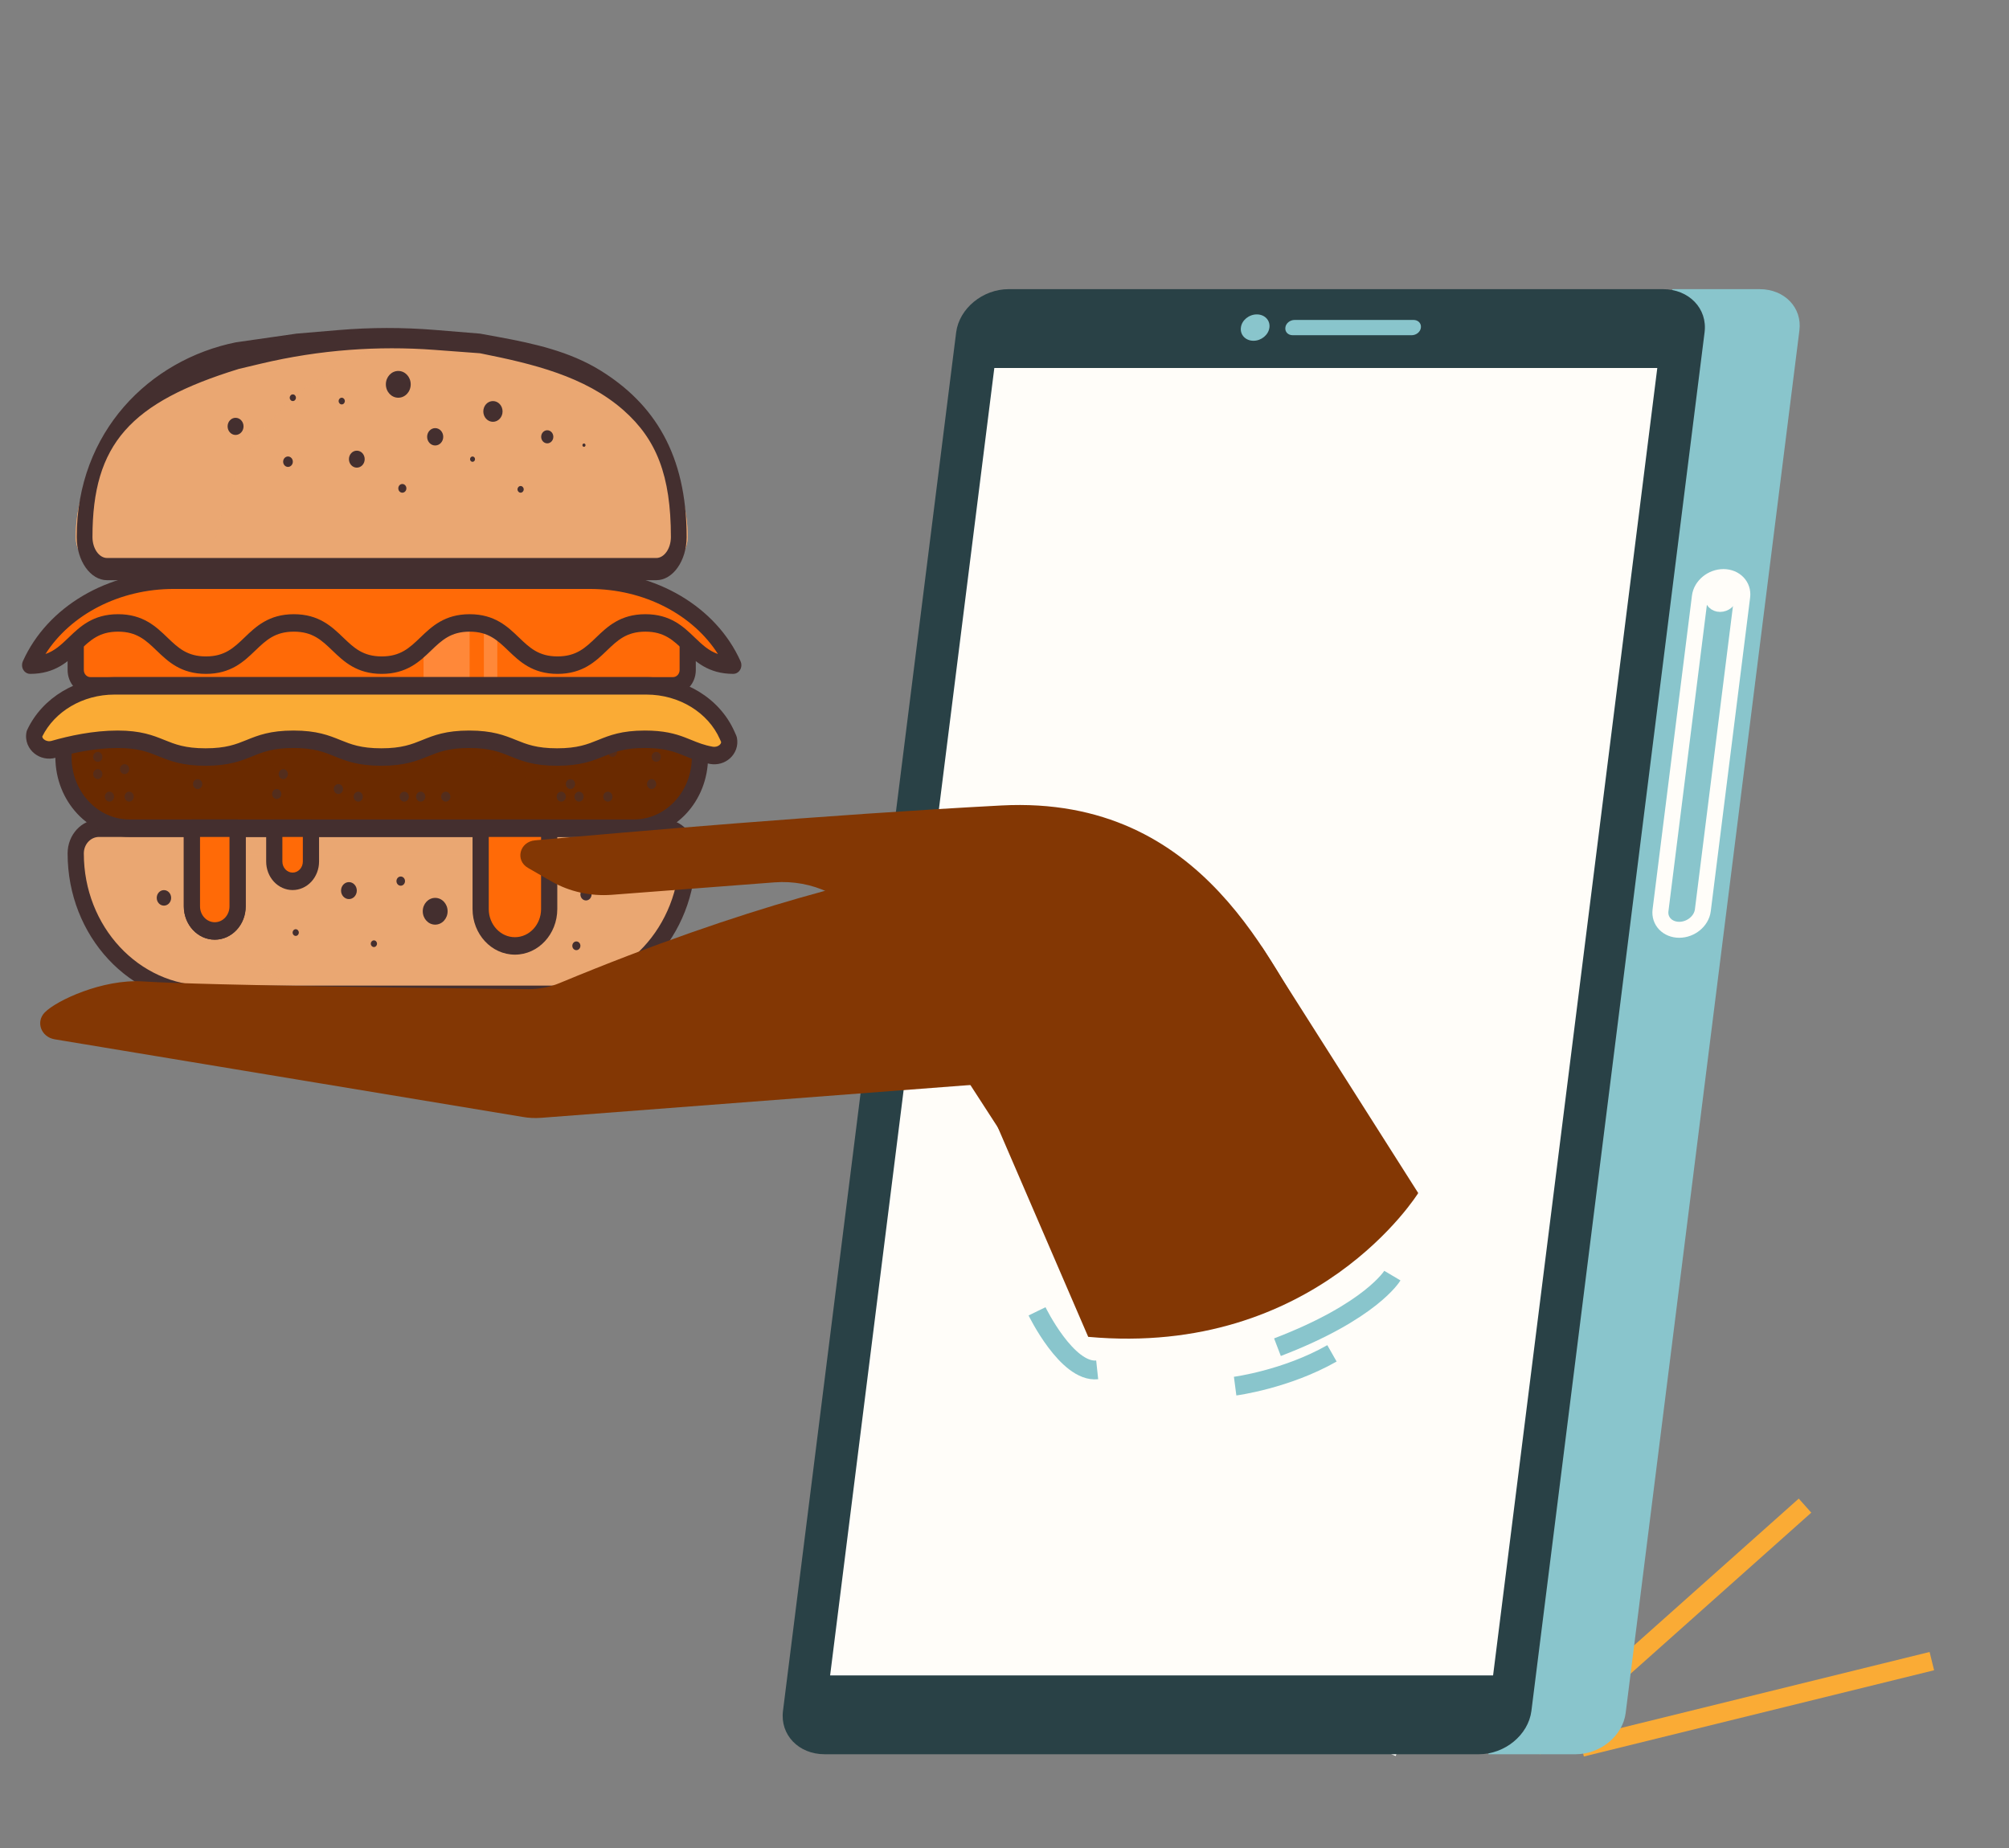 <svg width="200" height="184" viewBox="0 0 200 184" fill="none" xmlns="http://www.w3.org/2000/svg">
<rect x="0" y="0" width="200" height="184" fill="#808080" stroke="none"/>
<path d="M55.424 99H20.576C13.375 99 7.538 92.736 7.538 84.98V84.968C7.538 83.591 8.574 82.463 9.853 82.463H66.147C67.426 82.463 68.462 83.603 68.462 84.98V84.968C68.462 92.724 62.625 99 55.424 99Z" fill="#EAA772"/>
<g opacity="0.25">
<path d="M20.653 84.98V84.968C20.653 83.591 21.689 82.463 22.968 82.463H9.853C8.574 82.463 7.538 83.591 7.538 84.968V84.98C7.538 92.736 13.375 99 20.576 99H33.691C26.49 99 20.653 92.736 20.653 84.98Z" fill="#EAA772"/>
<path d="M7.59 85.107H68.407C68.179 83.797 67.255 82.8 66.147 82.8H9.853C8.741 82.8 7.814 83.793 7.59 85.107Z" fill="#EAA772"/>
</g>
<path fill-rule="evenodd" clip-rule="evenodd" d="M9.853 83.332C9.025 83.332 8.345 84.065 8.345 84.968V84.98C8.345 92.254 13.819 98.131 20.576 98.131H55.424C62.177 98.131 67.651 92.248 67.655 84.977C67.654 84.07 66.969 83.332 66.147 83.332H9.853ZM69.269 84.983C69.261 93.213 63.065 99.869 55.424 99.869H20.576C12.931 99.869 6.731 93.218 6.731 84.98V84.968C6.731 83.116 8.124 81.594 9.853 81.594H66.147C67.874 81.594 69.257 83.12 69.269 84.956C69.269 84.96 69.269 84.964 69.269 84.968" fill="#442F2F"/>
<path d="M40.431 33H35.404C19.968 33 7.541 42.282 7.541 53.476V53.449C7.541 55.85 10.139 57.77 13.451 57.77H62.384C65.695 57.77 68.46 55.857 68.46 53.456V53.459C68.459 42.266 55.867 33 40.431 33Z" fill="#EAA772"/>
<path d="M40.431 33H35.404C19.968 33 7.541 42.282 7.541 53.476V53.449C7.541 55.85 10.139 57.77 13.451 57.77H62.384C65.695 57.77 68.46 55.857 68.46 53.456V53.459C68.459 42.266 55.867 33 40.431 33Z" fill="#EAA772"/>
<g opacity="0.3">
<path d="M7.541 53.476L7.541 53.458L7.541 53.449V53.476Z" fill="#EAA772"/>
<path d="M44.538 33.222C43.173 33.074 41.803 33 40.431 33H35.404C19.977 33 7.554 42.273 7.541 53.458C7.548 55.855 10.144 57.77 13.451 57.77H21.38V54.099C23.261 42.986 31.49 34.664 44.538 33.222Z" fill="#EAA772"/>
</g>
<path d="M69.681 75.375C69.681 79.289 66.735 82.463 63.101 82.463H12.899C9.265 82.463 6.319 79.289 6.319 75.375C6.319 71.461 9.265 68.288 12.899 68.288H63.101C66.735 68.288 69.681 71.461 69.681 75.375Z" fill="#6A2A00"/>
<g opacity="0.6">
<path d="M9.735 77.572C9.989 77.572 10.194 77.35 10.194 77.076C10.194 76.803 9.989 76.581 9.735 76.581C9.481 76.581 9.275 76.803 9.275 77.076C9.275 77.35 9.481 77.572 9.735 77.572Z" fill="#442F2F"/>
<path d="M12.861 79.816C13.115 79.816 13.321 79.594 13.321 79.321C13.321 79.047 13.115 78.825 12.861 78.825C12.607 78.825 12.401 79.047 12.401 79.321C12.401 79.594 12.607 79.816 12.861 79.816Z" fill="#442F2F"/>
<path d="M10.899 79.816C11.153 79.816 11.359 79.594 11.359 79.321C11.359 79.047 11.153 78.825 10.899 78.825C10.645 78.825 10.439 79.047 10.439 79.321C10.439 79.594 10.645 79.816 10.899 79.816Z" fill="#442F2F"/>
<path d="M9.735 75.855C9.989 75.855 10.194 75.633 10.194 75.359C10.194 75.086 9.989 74.864 9.735 74.864C9.481 74.864 9.275 75.086 9.275 75.359C9.275 75.633 9.481 75.855 9.735 75.855Z" fill="#442F2F"/>
<path d="M12.401 77.077C12.655 77.077 12.861 76.855 12.861 76.581C12.861 76.308 12.655 76.086 12.401 76.086C12.147 76.086 11.941 76.308 11.941 76.581C11.941 76.855 12.147 77.077 12.401 77.077Z" fill="#442F2F"/>
<path d="M19.674 78.563C19.928 78.563 20.134 78.341 20.134 78.067C20.134 77.794 19.928 77.572 19.674 77.572C19.42 77.572 19.214 77.794 19.214 78.067C19.214 78.341 19.42 78.563 19.674 78.563Z" fill="#442F2F"/>
<path d="M28.201 77.572C28.455 77.572 28.66 77.35 28.66 77.076C28.66 76.803 28.455 76.581 28.201 76.581C27.947 76.581 27.741 76.803 27.741 77.076C27.741 77.35 27.947 77.572 28.201 77.572Z" fill="#442F2F"/>
<path d="M60.513 79.816C60.767 79.816 60.973 79.594 60.973 79.321C60.973 79.047 60.767 78.825 60.513 78.825C60.259 78.825 60.053 79.047 60.053 79.321C60.053 79.594 60.259 79.816 60.513 79.816Z" fill="#442F2F"/>
<path d="M57.647 79.816C57.901 79.816 58.107 79.594 58.107 79.321C58.107 79.047 57.901 78.825 57.647 78.825C57.393 78.825 57.187 79.047 57.187 79.321C57.187 79.594 57.393 79.816 57.647 79.816Z" fill="#442F2F"/>
<path d="M55.873 79.816C56.127 79.816 56.333 79.594 56.333 79.321C56.333 79.047 56.127 78.825 55.873 78.825C55.618 78.825 55.413 79.047 55.413 79.321C55.413 79.594 55.618 79.816 55.873 79.816Z" fill="#442F2F"/>
<path d="M56.792 78.563C57.046 78.563 57.252 78.341 57.252 78.067C57.252 77.794 57.046 77.572 56.792 77.572C56.538 77.572 56.332 77.794 56.332 78.067C56.332 78.341 56.538 78.563 56.792 78.563Z" fill="#442F2F"/>
<path d="M65.329 75.855C65.583 75.855 65.789 75.633 65.789 75.359C65.789 75.086 65.583 74.864 65.329 74.864C65.075 74.864 64.869 75.086 64.869 75.359C64.869 75.633 65.075 75.855 65.329 75.855Z" fill="#442F2F"/>
<path d="M64.869 78.563C65.123 78.563 65.329 78.341 65.329 78.067C65.329 77.794 65.123 77.572 64.869 77.572C64.615 77.572 64.409 77.794 64.409 78.067C64.409 78.341 64.615 78.563 64.869 78.563Z" fill="#442F2F"/>
<path d="M60.973 75.359C61.227 75.359 61.433 75.138 61.433 74.864C61.433 74.591 61.227 74.369 60.973 74.369C60.719 74.369 60.513 74.591 60.513 74.864C60.513 75.138 60.719 75.359 60.973 75.359Z" fill="#442F2F"/>
<path d="M44.378 79.816C44.632 79.816 44.838 79.594 44.838 79.321C44.838 79.047 44.632 78.825 44.378 78.825C44.124 78.825 43.918 79.047 43.918 79.321C43.918 79.594 44.124 79.816 44.378 79.816Z" fill="#442F2F"/>
<path d="M40.245 79.816C40.499 79.816 40.705 79.594 40.705 79.321C40.705 79.047 40.499 78.825 40.245 78.825C39.991 78.825 39.785 79.047 39.785 79.321C39.785 79.594 39.991 79.816 40.245 79.816Z" fill="#442F2F"/>
<path d="M41.879 79.816C42.133 79.816 42.339 79.594 42.339 79.321C42.339 79.047 42.133 78.825 41.879 78.825C41.625 78.825 41.419 79.047 41.419 79.321C41.419 79.594 41.625 79.816 41.879 79.816Z" fill="#442F2F"/>
<path d="M35.664 79.816C35.918 79.816 36.124 79.594 36.124 79.321C36.124 79.047 35.918 78.825 35.664 78.825C35.41 78.825 35.204 79.047 35.204 79.321C35.204 79.594 35.41 79.816 35.664 79.816Z" fill="#442F2F"/>
<path d="M33.688 79.058C33.942 79.058 34.148 78.836 34.148 78.562C34.148 78.289 33.942 78.067 33.688 78.067C33.434 78.067 33.228 78.289 33.228 78.562C33.228 78.836 33.434 79.058 33.688 79.058Z" fill="#442F2F"/>
<path d="M27.546 79.553C27.8 79.553 28.006 79.332 28.006 79.058C28.006 78.784 27.8 78.562 27.546 78.562C27.292 78.562 27.086 78.784 27.086 79.058C27.086 79.332 27.292 79.553 27.546 79.553Z" fill="#442F2F"/>
</g>
<g opacity="0.15">
<path d="M19.106 78.634V72.117C19.106 70.002 20.698 68.288 22.661 68.288H12.899C9.265 68.288 6.319 71.461 6.319 75.375C6.319 79.289 9.265 82.463 12.899 82.463H22.661C20.698 82.463 19.106 80.748 19.106 78.634Z" fill="#6A2A00"/>
<path d="M63.101 69.374H12.899C9.265 69.374 6.319 72.547 6.319 76.462C6.319 76.564 6.322 76.666 6.327 76.768C7.799 76.383 9.759 75.998 11.702 75.998C13.671 75.998 14.592 76.369 15.659 76.799C16.783 77.252 18.057 77.765 20.463 77.765C22.87 77.765 24.142 77.251 25.263 76.799C26.326 76.369 27.245 75.998 29.213 75.998C31.181 75.998 32.099 76.369 33.163 76.799C34.284 77.251 35.555 77.765 37.962 77.765C40.37 77.765 41.641 77.251 42.762 76.798C43.825 76.369 44.743 75.998 46.711 75.998C48.678 75.998 49.596 76.369 50.659 76.798C51.78 77.251 53.05 77.765 55.458 77.765C57.864 77.765 59.134 77.251 60.254 76.798C61.316 76.368 62.233 75.997 64.2 75.997C66.158 75.997 67.06 76.365 68.104 76.792C68.553 76.975 69.044 77.174 69.628 77.343C69.661 77.054 69.68 76.76 69.68 76.462C69.681 72.547 66.735 69.374 63.101 69.374Z" fill="#6A2A00"/>
</g>
<path fill-rule="evenodd" clip-rule="evenodd" d="M12.899 69.157C9.711 69.157 7.126 71.941 7.126 75.375C7.126 78.809 9.711 81.593 12.899 81.593H63.101C66.289 81.593 68.874 78.809 68.874 75.375C68.874 71.941 66.289 69.157 63.101 69.157H12.899ZM5.512 75.375C5.512 70.981 8.82 67.418 12.899 67.418H63.101C67.18 67.418 70.488 70.981 70.488 75.375C70.488 79.769 67.18 83.332 63.101 83.332H12.899C8.82 83.332 5.512 79.769 5.512 75.375Z" fill="#442F2F"/>
<path d="M68.462 66.713C68.462 67.13 68.308 67.531 68.034 67.826C67.76 68.122 67.388 68.288 67 68.288H9C8.612 68.288 8.24 68.122 7.966 67.826C7.692 67.531 7.538 67.13 7.538 66.713V63.038C7.538 62.62 7.692 62.219 7.966 61.924C8.24 61.628 8.612 61.462 9 61.462H67C67.388 61.462 67.76 61.628 68.034 61.924C68.308 62.219 68.462 62.62 68.462 63.038V66.713H68.462Z" fill="#FF6A07"/>
<path d="M68.462 66.713C68.462 67.13 68.308 67.531 68.034 67.826C67.76 68.122 67.388 68.288 67 68.288H9C8.612 68.288 8.24 68.122 7.966 67.826C7.692 67.531 7.538 67.13 7.538 66.713V63.038C7.538 62.62 7.692 62.219 7.966 61.924C8.24 61.628 8.612 61.462 9 61.462H67C67.388 61.462 67.76 61.628 68.034 61.924C68.308 62.219 68.462 62.62 68.462 63.038V66.713H68.462Z" fill="#FF6A07"/>
<path opacity="0.3" d="M18.611 66.713V63.038C18.611 62.831 18.649 62.626 18.722 62.435C18.796 62.244 18.903 62.07 19.039 61.924C19.175 61.778 19.336 61.661 19.514 61.582C19.691 61.503 19.881 61.462 20.073 61.462H9C8.612 61.462 8.24 61.628 7.966 61.924C7.692 62.219 7.538 62.62 7.538 63.038V66.713C7.538 67.13 7.692 67.531 7.966 67.826C8.24 68.122 8.612 68.288 9 68.288H20.073C19.881 68.288 19.691 68.247 19.514 68.168C19.336 68.089 19.175 67.972 19.039 67.826C18.903 67.68 18.796 67.506 18.722 67.315C18.649 67.124 18.611 66.919 18.611 66.713Z" fill="#FF6A07"/>
<path opacity="0.2" d="M42.167 61.463H46.752V68.288H42.167V61.463ZM48.172 61.463H49.507V68.288H48.172V61.463Z" fill="white"/>
<path fill-rule="evenodd" clip-rule="evenodd" d="M9 62.331C8.826 62.331 8.66 62.406 8.537 62.538C8.414 62.671 8.345 62.85 8.345 63.037V66.713C8.345 66.9 8.414 67.079 8.537 67.212C8.66 67.344 8.826 67.418 9 67.418H67C67.174 67.418 67.34 67.344 67.463 67.212C67.586 67.079 67.655 66.9 67.655 66.713C67.655 66.706 67.655 66.699 67.656 66.693V63.037C67.656 62.85 67.586 62.671 67.463 62.538C67.341 62.406 67.174 62.331 67 62.331H9ZM69.269 66.738C69.269 66.729 69.269 66.721 69.269 66.713V63.037C69.269 62.389 69.03 61.767 68.605 61.309C68.179 60.851 67.602 60.593 67 60.593H9C8.398 60.593 7.821 60.851 7.396 61.309C6.97 61.767 6.731 62.389 6.731 63.037V66.713C6.731 67.361 6.97 67.983 7.396 68.441C7.821 68.899 8.398 69.157 9 69.157H67C67.602 69.157 68.179 68.899 68.604 68.441C69.025 67.988 69.263 67.377 69.269 66.738Z" fill="#442F2F"/>
<path d="M3 66.227V66.225C5.282 61.131 10.962 57.77 17.294 57.77H58.706C65.038 57.77 70.718 61.131 73 66.225V66.226C68.626 66.226 68.626 62.023 64.251 62.023C59.877 62.023 59.877 66.227 55.503 66.227C51.128 66.227 51.128 62.023 46.753 62.023C42.378 62.023 42.378 66.227 38.003 66.227C33.628 66.227 33.628 62.023 29.253 62.023C24.878 62.023 24.878 66.227 20.503 66.227C16.127 66.227 16.127 62.023 11.751 62.023C7.376 62.023 7.376 66.227 3 66.227Z" fill="#FF6A07"/>
<path d="M65.052 59.02C62.638 57.687 61.703 57.77 58.706 57.77H17.294C10.962 57.77 5.282 61.131 3 66.225V66.227C7.376 66.227 7.376 62.023 11.751 62.023C14.556 62.023 16.801 64.541 18.315 65.781L18.792 65.193C19.69 64.084 20.402 62.816 20.897 61.444C21.416 60.007 22.684 59.045 24.116 59.044L65.052 59.02Z" fill="#FF6A07"/>
<path fill-rule="evenodd" clip-rule="evenodd" d="M17.294 58.639C11.855 58.639 7.012 61.214 4.526 65.121C5.457 64.798 6.107 64.179 6.839 63.477L6.855 63.461C7.966 62.394 9.256 61.154 11.751 61.154C14.247 61.154 15.537 62.394 16.648 63.461L16.664 63.477C17.737 64.508 18.634 65.358 20.503 65.358C22.37 65.358 23.267 64.508 24.34 63.477L24.357 63.461C25.467 62.394 26.758 61.154 29.253 61.154C31.748 61.154 33.038 62.394 34.149 63.461L34.165 63.476C35.238 64.507 36.135 65.358 38.003 65.358C39.871 65.358 40.768 64.507 41.841 63.476L41.857 63.461C42.968 62.394 44.258 61.154 46.753 61.154C49.248 61.154 50.538 62.394 51.649 63.461L51.665 63.476C52.738 64.507 53.635 65.357 55.503 65.357C57.37 65.357 58.267 64.507 59.34 63.476L59.356 63.461C60.467 62.393 61.757 61.154 64.251 61.154C66.746 61.154 68.036 62.393 69.147 63.46L69.163 63.476C69.894 64.178 70.543 64.797 71.473 65.119C68.987 61.213 64.144 58.639 58.706 58.639H17.294ZM2.273 65.847C4.721 60.384 10.73 56.901 17.294 56.901H58.706C65.27 56.901 71.279 60.384 73.727 65.847C73.779 65.965 73.807 66.094 73.807 66.225V66.226C73.807 66.706 73.446 67.095 73 67.095C70.505 67.095 69.215 65.855 68.105 64.788L68.089 64.773C67.016 63.742 66.119 62.892 64.251 62.892C62.384 62.892 61.487 63.742 60.414 64.773L60.398 64.789C59.288 65.856 57.998 67.096 55.503 67.096C53.008 67.096 51.718 65.856 50.607 64.789L50.591 64.773C49.518 63.742 48.621 62.892 46.753 62.892C44.885 62.892 43.988 63.742 42.915 64.773L42.899 64.789C41.788 65.856 40.498 67.096 38.003 67.096C35.508 67.096 34.218 65.856 33.107 64.789L33.091 64.774C32.017 63.742 31.12 62.892 29.253 62.892C27.385 62.892 26.488 63.743 25.415 64.774L25.399 64.789C24.288 65.856 22.998 67.096 20.503 67.096C18.007 67.096 16.717 65.856 15.606 64.789L15.59 64.774C14.517 63.743 13.619 62.892 11.751 62.892C9.883 62.892 8.986 63.743 7.913 64.774L7.897 64.789C6.786 65.856 5.495 67.096 3 67.096C2.554 67.096 2.193 66.707 2.193 66.227V66.225C2.193 66.094 2.221 65.965 2.273 65.847Z" fill="#442F2F"/>
<path d="M3.429 73.061C3.22 74.07 4.274 74.913 5.354 74.603C7.027 74.123 9.366 73.608 11.702 73.608C16.078 73.608 16.088 75.375 20.463 75.375C24.838 75.375 24.838 73.608 29.213 73.608C33.588 73.608 33.587 75.375 37.962 75.375C42.337 75.375 42.336 73.608 46.711 73.608C51.086 73.608 51.083 75.375 55.458 75.375C59.832 75.375 59.826 73.607 64.2 73.607C67.734 73.607 68.364 74.761 70.814 75.204C71.851 75.392 72.767 74.563 72.571 73.621L72.388 73.209C71.07 70.236 67.888 68.288 64.351 68.288H11.398C7.926 68.288 4.788 70.167 3.429 73.061Z" fill="#FAAB35"/>
<path d="M69.472 69.812C68.017 68.845 66.236 68.288 64.352 68.288H11.398C7.925 68.288 4.788 70.167 3.428 73.061C3.219 74.07 4.274 74.913 5.354 74.603C7.027 74.123 9.366 73.608 11.702 73.608C13.835 73.608 14.931 74.028 16 74.458L16.409 74.112C16.973 73.635 17.61 72.812 18.161 72.012C19.114 70.631 20.614 69.812 22.212 69.812H69.472Z" fill="#FAAB35"/>
<path fill-rule="evenodd" clip-rule="evenodd" d="M2.709 72.669C4.23 69.431 7.678 67.418 11.398 67.418H64.351C68.139 67.418 71.64 69.505 73.116 72.835C73.116 72.835 73.116 72.835 73.116 72.835L73.299 73.247C73.325 73.306 73.345 73.367 73.358 73.431C73.534 74.274 73.195 75.031 72.673 75.502C72.155 75.97 71.428 76.196 70.681 76.061C69.656 75.876 68.891 75.563 68.21 75.284C68.016 75.205 67.829 75.129 67.645 75.059C66.817 74.745 65.867 74.476 64.2 74.476C62.16 74.476 61.171 74.877 60.127 75.299L60.113 75.305C58.978 75.764 57.782 76.244 55.458 76.244C53.133 76.244 51.937 75.764 50.801 75.305L50.787 75.299C49.742 74.877 48.752 74.477 46.711 74.477C44.67 74.477 43.679 74.877 42.634 75.299L42.62 75.305C41.484 75.764 40.287 76.244 37.962 76.244C35.638 76.244 34.441 75.764 33.304 75.305L33.291 75.299C32.245 74.877 31.254 74.477 29.213 74.477C27.172 74.477 26.181 74.877 25.135 75.299L25.122 75.305C23.985 75.764 22.788 76.244 20.463 76.244C18.138 76.244 16.939 75.764 15.8 75.305L15.786 75.3C14.737 74.877 13.744 74.477 11.702 74.477C9.465 74.477 7.202 74.972 5.562 75.442C4.784 75.666 3.996 75.48 3.427 75.024C2.852 74.565 2.454 73.776 2.641 72.872C2.656 72.802 2.678 72.733 2.709 72.669ZM4.21 73.327C4.213 73.418 4.258 73.524 4.389 73.629C4.564 73.769 4.844 73.85 5.146 73.763C6.852 73.273 9.267 72.738 11.702 72.738C14.027 72.738 15.227 73.218 16.365 73.677L16.379 73.683C17.428 74.106 18.421 74.506 20.463 74.506C22.505 74.506 23.495 74.106 24.541 73.683L24.555 73.677C25.691 73.218 26.888 72.738 29.213 72.738C31.538 72.738 32.735 73.218 33.871 73.677L33.885 73.683C34.931 74.106 35.921 74.506 37.962 74.506C40.004 74.506 40.994 74.106 42.039 73.683L42.053 73.677C43.189 73.218 44.386 72.738 46.711 72.738C49.036 72.738 50.232 73.218 51.368 73.678L51.382 73.683C52.427 74.106 53.416 74.506 55.458 74.506C57.498 74.506 58.487 74.106 59.531 73.683L59.545 73.678C60.68 73.218 61.876 72.738 64.2 72.738C66.067 72.738 67.199 73.046 68.182 73.42C68.423 73.511 68.644 73.602 68.858 73.689C69.512 73.955 70.093 74.192 70.948 74.347C71.238 74.399 71.487 74.305 71.637 74.17C71.752 74.066 71.79 73.964 71.79 73.877L71.66 73.584C70.5 70.967 67.638 69.157 64.351 69.157H11.398C8.226 69.157 5.441 70.845 4.21 73.327ZM18.299 82.462C18.299 81.982 18.661 81.593 19.106 81.593H23.653C24.099 81.593 24.46 81.982 24.46 82.462V90.243C24.46 92.076 23.081 93.561 21.38 93.561C19.679 93.561 18.299 92.076 18.299 90.243V82.462ZM19.913 83.331V90.243C19.913 91.116 20.57 91.823 21.38 91.823C22.19 91.823 22.846 91.116 22.846 90.243V83.331H19.913Z" fill="#442F2F"/>
<path d="M21.38 92.692C20.124 92.692 19.106 91.596 19.106 90.243V82.462H23.653V90.243C23.653 91.596 22.635 92.692 21.38 92.692ZM29.13 87.751C28.89 87.751 28.653 87.7 28.432 87.601C28.21 87.502 28.009 87.358 27.839 87.175C27.67 86.992 27.535 86.776 27.444 86.537C27.352 86.298 27.305 86.043 27.305 85.784V82.462H30.956V85.784C30.956 86.043 30.909 86.298 30.817 86.537C30.725 86.776 30.591 86.992 30.421 87.175C30.252 87.358 30.05 87.502 29.829 87.601C29.607 87.7 29.37 87.751 29.13 87.751Z" fill="#FF6A07"/>
<path fill-rule="evenodd" clip-rule="evenodd" d="M18.299 82.462C18.299 81.982 18.661 81.593 19.106 81.593H23.653C24.099 81.593 24.46 81.982 24.46 82.462V90.243C24.46 92.076 23.081 93.561 21.38 93.561C19.679 93.561 18.299 92.076 18.299 90.243V82.462ZM19.913 83.332V90.243C19.913 91.116 20.57 91.823 21.38 91.823C22.19 91.823 22.846 91.116 22.846 90.243V83.332H19.913ZM26.498 82.462C26.498 81.982 26.859 81.593 27.305 81.593H30.956C31.401 81.593 31.763 81.982 31.763 82.462V85.784C31.763 85.784 31.763 85.784 31.763 85.784C31.763 86.157 31.695 86.525 31.562 86.87C31.43 87.213 31.236 87.526 30.992 87.79C30.747 88.053 30.457 88.262 30.138 88.404C29.818 88.547 29.476 88.62 29.13 88.62C28.785 88.62 28.442 88.547 28.123 88.404C27.803 88.262 27.513 88.053 27.269 87.79C27.024 87.526 26.83 87.214 26.698 86.87C26.566 86.525 26.498 86.157 26.498 85.784V82.462ZM28.111 83.332V85.784C28.111 85.928 28.138 86.071 28.189 86.204C28.24 86.338 28.315 86.459 28.41 86.56C28.504 86.662 28.617 86.743 28.74 86.798C28.864 86.853 28.997 86.882 29.13 86.882C29.264 86.882 29.396 86.853 29.52 86.798C29.644 86.743 29.756 86.662 29.851 86.56C29.945 86.459 30.02 86.338 30.071 86.204C30.123 86.071 30.149 85.929 30.149 85.784V83.332H28.111Z" fill="#442F2F"/>
<path d="M51.261 94.182C49.377 94.182 47.85 92.537 47.85 90.508V82.463H54.672V90.508C54.672 92.537 53.145 94.182 51.261 94.182Z" fill="#FF6A07"/>
<path fill-rule="evenodd" clip-rule="evenodd" d="M47.043 82.463C47.043 81.983 47.404 81.594 47.85 81.594H54.672C55.117 81.594 55.479 81.983 55.479 82.463V90.508C55.479 90.508 55.479 90.508 55.479 90.508C55.479 93.017 53.59 95.051 51.261 95.051C48.931 95.051 47.043 93.017 47.043 90.508V82.463ZM48.657 83.332V90.508C48.657 92.058 49.823 93.313 51.261 93.313C52.699 93.313 53.865 92.057 53.865 90.508V83.332H48.657Z" fill="#442F2F"/>
<path d="M16.32 90.171C16.716 90.171 17.038 89.826 17.038 89.399C17.038 88.972 16.716 88.626 16.32 88.626C15.924 88.626 15.603 88.972 15.603 89.399C15.603 89.826 15.924 90.171 16.32 90.171Z" fill="#442F2F"/>
<path d="M57.378 94.605C57.6 94.605 57.781 94.41 57.781 94.171C57.781 93.931 57.6 93.736 57.378 93.736C57.155 93.736 56.974 93.931 56.974 94.171C56.974 94.41 57.155 94.605 57.378 94.605Z" fill="#442F2F"/>
<path d="M37.223 94.295C37.394 94.295 37.532 94.146 37.532 93.962C37.532 93.778 37.394 93.629 37.223 93.629C37.052 93.629 36.913 93.778 36.913 93.962C36.913 94.146 37.052 94.295 37.223 94.295Z" fill="#442F2F"/>
<path d="M34.737 89.519C35.17 89.519 35.521 89.14 35.521 88.674C35.521 88.207 35.17 87.829 34.737 87.829C34.303 87.829 33.952 88.207 33.952 88.674C33.952 89.14 34.303 89.519 34.737 89.519Z" fill="#442F2F"/>
<path d="M29.439 93.186C29.61 93.186 29.749 93.037 29.749 92.853C29.749 92.669 29.61 92.519 29.439 92.519C29.269 92.519 29.13 92.669 29.13 92.853C29.13 93.037 29.269 93.186 29.439 93.186Z" fill="#442F2F"/>
<path d="M43.324 92.064C44.007 92.064 44.56 91.467 44.56 90.731C44.56 89.995 44.007 89.399 43.324 89.399C42.64 89.399 42.087 89.995 42.087 90.731C42.087 91.467 42.64 92.064 43.324 92.064Z" fill="#442F2F"/>
<path d="M58.337 89.655C58.644 89.655 58.893 89.387 58.893 89.056C58.893 88.725 58.644 88.457 58.337 88.457C58.03 88.457 57.781 88.725 57.781 89.056C57.781 89.387 58.03 89.655 58.337 89.655Z" fill="#442F2F"/>
<path d="M39.893 88.188C40.128 88.188 40.319 87.983 40.319 87.73C40.319 87.477 40.128 87.272 39.893 87.272C39.658 87.272 39.468 87.477 39.468 87.73C39.468 87.983 39.658 88.188 39.893 88.188Z" fill="#442F2F"/>
<path d="M23.451 43.307C23.889 43.307 24.244 42.924 24.244 42.453C24.244 41.981 23.889 41.599 23.451 41.599C23.014 41.599 22.659 41.981 22.659 42.453C22.659 42.924 23.014 43.307 23.451 43.307Z" fill="#442F2F"/>
<path d="M35.521 46.562C35.955 46.562 36.306 46.184 36.306 45.717C36.306 45.25 35.955 44.872 35.521 44.872C35.088 44.872 34.737 45.25 34.737 45.717C34.737 46.184 35.088 46.562 35.521 46.562Z" fill="#442F2F"/>
<path d="M40.054 49.057C40.276 49.057 40.457 48.863 40.457 48.623C40.457 48.383 40.276 48.189 40.054 48.189C39.831 48.189 39.651 48.383 39.651 48.623C39.651 48.863 39.831 49.057 40.054 49.057Z" fill="#442F2F"/>
<path d="M54.48 44.143C54.814 44.143 55.085 43.851 55.085 43.491C55.085 43.131 54.814 42.839 54.48 42.839C54.146 42.839 53.875 43.131 53.875 43.491C53.875 43.851 54.146 44.143 54.48 44.143Z" fill="#442F2F"/>
<path d="M39.65 39.6C40.333 39.6 40.887 39.004 40.887 38.268C40.887 37.532 40.333 36.935 39.65 36.935C38.967 36.935 38.413 37.532 38.413 38.268C38.413 39.004 38.967 39.6 39.65 39.6Z" fill="#442F2F"/>
<path d="M49.073 41.998C49.602 41.998 50.031 41.535 50.031 40.965C50.031 40.395 49.602 39.933 49.073 39.933C48.544 39.933 48.115 40.395 48.115 40.965C48.115 41.535 48.544 41.998 49.073 41.998Z" fill="#442F2F"/>
<path d="M28.67 46.489C28.936 46.489 29.152 46.257 29.152 45.97C29.152 45.683 28.936 45.45 28.67 45.45C28.404 45.45 28.188 45.683 28.188 45.97C28.188 46.257 28.404 46.489 28.67 46.489Z" fill="#442F2F"/>
<path d="M43.324 44.355C43.766 44.355 44.125 43.968 44.125 43.491C44.125 43.014 43.766 42.627 43.324 42.627C42.881 42.627 42.522 43.014 42.522 43.491C42.522 43.968 42.881 44.355 43.324 44.355Z" fill="#442F2F"/>
<path d="M34.021 40.267C34.191 40.267 34.33 40.117 34.33 39.933C34.33 39.749 34.191 39.6 34.021 39.6C33.85 39.6 33.712 39.749 33.712 39.933C33.712 40.117 33.85 40.267 34.021 40.267Z" fill="#442F2F"/>
<path d="M58.135 44.49C58.22 44.49 58.289 44.416 58.289 44.324C58.289 44.232 58.22 44.157 58.135 44.157C58.049 44.157 57.98 44.232 57.98 44.324C57.98 44.416 58.049 44.49 58.135 44.49Z" fill="#442F2F"/>
<path d="M29.152 39.933C29.323 39.933 29.461 39.784 29.461 39.6C29.461 39.416 29.323 39.267 29.152 39.267C28.981 39.267 28.843 39.416 28.843 39.6C28.843 39.784 28.981 39.933 29.152 39.933Z" fill="#442F2F"/>
<path d="M51.828 49.057C51.998 49.057 52.137 48.908 52.137 48.724C52.137 48.541 51.998 48.391 51.828 48.391C51.657 48.391 51.518 48.541 51.518 48.724C51.518 48.908 51.657 49.057 51.828 49.057Z" fill="#442F2F"/>
<path d="M47.042 45.983C47.178 45.983 47.289 45.864 47.289 45.717C47.289 45.57 47.178 45.45 47.042 45.45C46.905 45.45 46.795 45.57 46.795 45.717C46.795 45.864 46.905 45.983 47.042 45.983Z" fill="#442F2F"/>
<path fill-rule="evenodd" clip-rule="evenodd" d="M10.67 55.559C9.867 55.559 9.206 54.625 9.206 53.477V53.462C9.206 44.209 12.958 40.062 23.777 36.732L25.972 36.21C28.875 35.52 31.827 35.06 34.802 34.837C37.601 34.627 40.412 34.625 43.211 34.833L47.781 35.173L47.962 35.209C52.997 36.22 58.223 37.451 62.075 40.848C65.353 43.74 66.787 47.344 66.79 53.466C66.788 54.619 66.124 55.559 65.326 55.559H10.67ZM68.356 53.458C68.35 45.243 65.125 40.201 59.777 36.888C56.715 34.991 53.131 34.195 49.588 33.547L47.781 33.217L43.32 32.852C40.114 32.589 36.891 32.593 33.686 32.865L29.526 33.217L23.474 34.086C14.901 35.825 7.639 42.983 7.639 53.462V53.477C7.639 55.833 8.992 57.77 10.67 57.77H65.326C67.002 57.77 68.345 55.828 68.356 53.492C68.356 53.487 68.356 53.482 68.356 53.477" fill="#442F2F"/>
<path d="M158.733 131.744L147.76 173.978" stroke="#FFFDF9" stroke-width="1.875" stroke-miterlimit="10"/>
<path d="M179.693 149.911L152.693 173.978" stroke="#FAAB35" stroke-width="1.875" stroke-miterlimit="10"/>
<path d="M192.32 165.392L157.453 173.978" stroke="#FAAB35" stroke-width="1.875" stroke-miterlimit="10"/>
<path d="M123.933 136.712L144.133 173.978" stroke="#FFFDF9" stroke-width="1.875" stroke-miterlimit="10"/>
<path d="M105.493 159.552L139.307 173.978" stroke="#FFFDF9" stroke-width="1.875" stroke-miterlimit="10"/>
<path d="M156.853 174.665H148.173L166.493 28.79H175.173C177.653 28.79 179.427 30.63 179.133 32.911L161.84 170.543C161.56 172.825 159.333 174.665 156.853 174.665Z" fill="#89C5CC"/>
<path d="M82.093 174.665H147.227C149.813 174.665 152.147 172.739 152.453 170.359L169.693 33.095C170 30.716 168.133 28.79 165.547 28.79H100.413C97.827 28.79 95.493 30.716 95.187 33.095L77.947 170.359C77.653 172.739 79.507 174.665 82.093 174.665Z" fill="#294146"/>
<path d="M82.64 166.814H148.64L164.987 36.641H98.987L82.64 166.814Z" fill="#FFFDF9"/>
<path d="M167.173 92.576C168.333 92.576 169.387 91.706 169.52 90.638L173.44 59.395C173.573 58.328 172.733 57.457 171.573 57.457C170.413 57.457 169.36 58.328 169.227 59.395L165.307 90.638C165.173 91.706 166 92.576 167.173 92.576Z" stroke="#FFFDF9" stroke-width="1.59" stroke-miterlimit="10"/>
<path d="M170.507 59.371C170.453 59.8 170.787 60.131 171.24 60.131C171.693 60.131 172.12 59.788 172.16 59.371C172.213 58.941 171.88 58.61 171.427 58.61C170.973 58.61 170.56 58.941 170.507 59.371Z" stroke="#FFFDF9" stroke-width="1.59" stroke-miterlimit="10"/>
<path d="M128.693 33.377H140.533C141 33.377 141.413 33.034 141.453 32.617C141.507 32.188 141.173 31.856 140.72 31.856H128.88C128.413 31.856 128 32.2 127.96 32.617C127.907 33.046 128.227 33.377 128.693 33.377ZM123.533 32.617C123.44 33.341 124 33.929 124.787 33.929C125.573 33.929 126.28 33.341 126.373 32.617C126.467 31.893 125.907 31.304 125.12 31.304C124.333 31.304 123.613 31.893 123.533 32.617Z" fill="#89C5CC"/>
<path d="M130.173 104.328C130.92 104.267 131.333 103.506 130.933 102.917C126.64 96.735 120.187 79.12 99.68 80.199C82.267 81.119 62.2 82.861 53.267 83.671C51.72 83.806 51.253 85.67 52.573 86.419L54.893 87.756C56.693 88.786 58.8 89.252 60.907 89.093L77.107 87.854C80.853 87.572 84.453 89.264 86.373 92.233L101.6 115.748C101.8 116.055 102.16 116.227 102.547 116.19L130.173 104.328Z" fill="#833704"/>
<path d="M55.72 97.876C74.533 90.062 87.52 87.081 94.747 85.953C98.507 85.364 102.12 87.559 103 90.982L105.227 99.728C106.227 103.678 103.187 107.53 98.8 107.861L53.92 111.295C53.293 111.344 52.653 111.32 52.04 111.21L5.453 103.482C4.093 103.261 3.533 101.752 4.453 100.807C5.64 99.593 10.253 97.471 14.187 97.716C20.773 98.133 46.013 98.415 52.653 98.489C53.72 98.477 54.76 98.281 55.72 97.876ZM125.6 94.245L141.187 118.79C141.187 118.79 131.04 135.166 108.333 133.106L99.307 112.179L125.6 94.245Z" fill="#833704"/>
<path d="M138.613 127.009C138.613 127.009 136.507 130.566 127.173 134.136M103.24 130.566C103.24 130.566 106.227 136.712 109.227 136.393M122.96 138.012C122.96 138.012 128.027 137.35 132.6 134.749" stroke="#89C5CC" stroke-width="1.875" stroke-miterlimit="10"/>
</svg>
